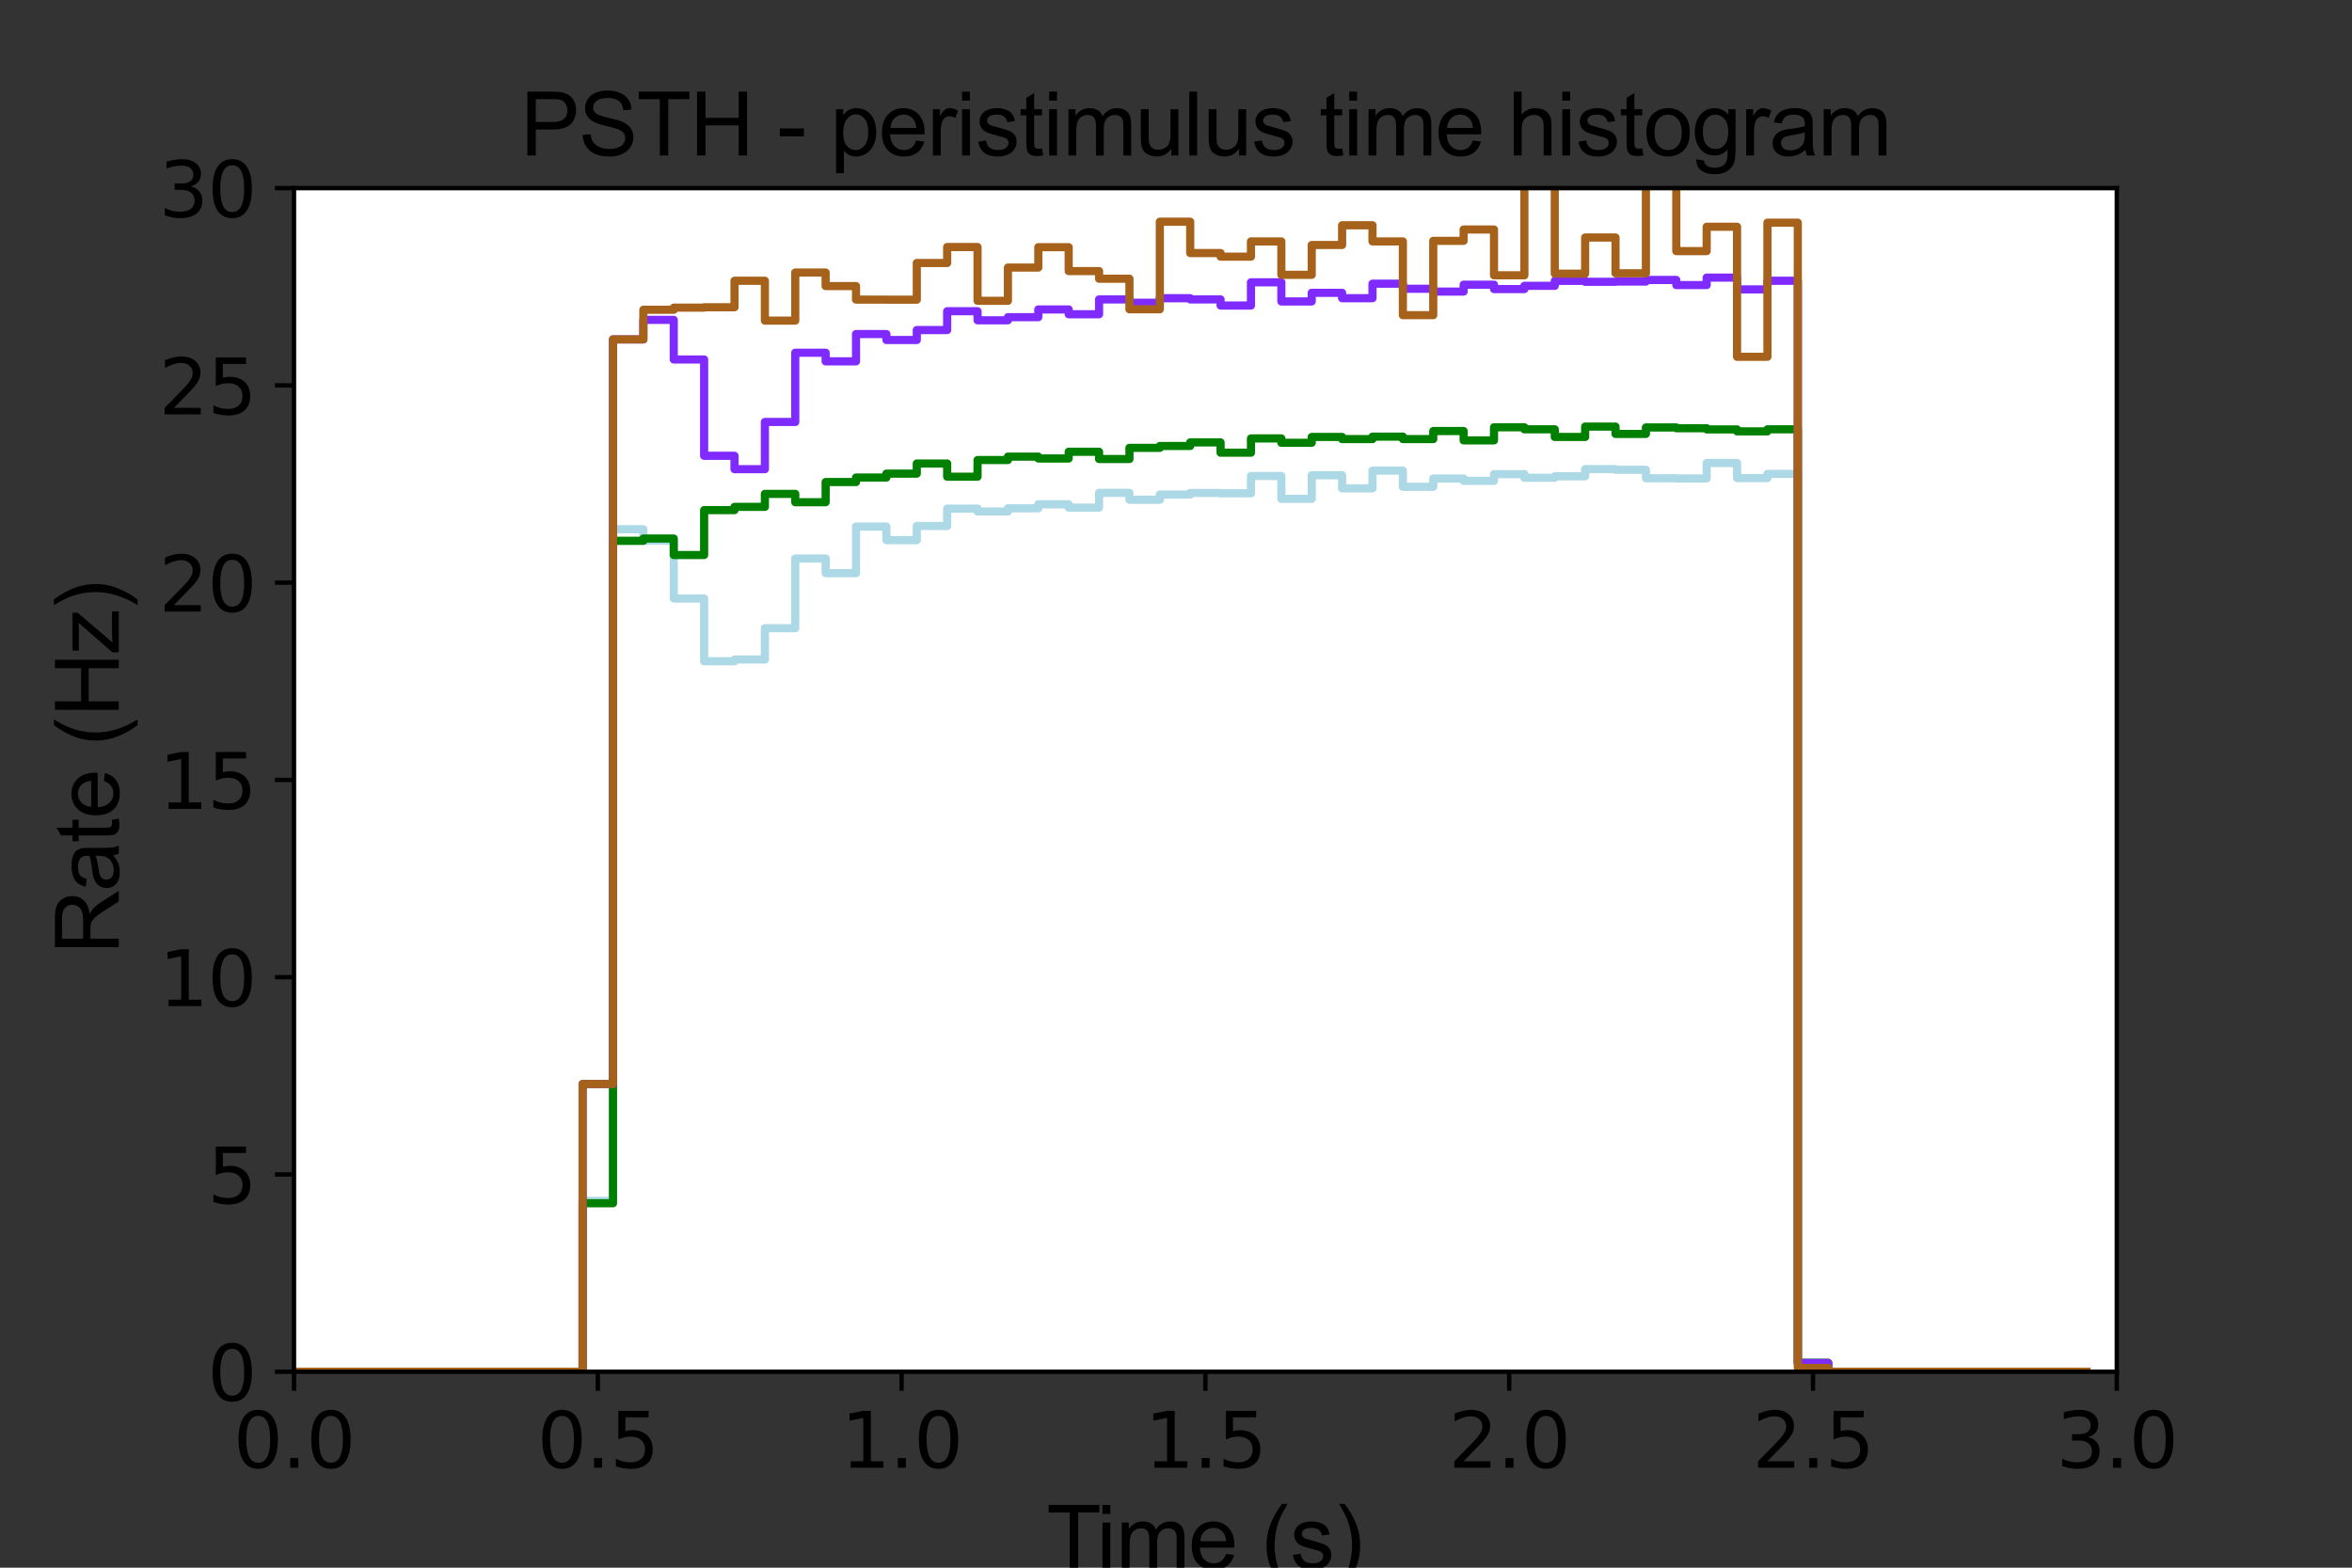<?xml version="1.0" encoding="utf-8" standalone="no"?>
<!DOCTYPE svg PUBLIC "-//W3C//DTD SVG 1.1//EN"
  "http://www.w3.org/Graphics/SVG/1.1/DTD/svg11.dtd">
<svg xmlns:xlink="http://www.w3.org/1999/xlink" width="432pt" height="288pt" viewBox="0 0 432 288" xmlns="http://www.w3.org/2000/svg" version="1.1">
 <rect x="0" y="0" width="432" height="288" fill="#333333" stroke="none"/>
 <defs>
  <style type="text/css">*{stroke-linejoin: round; stroke-linecap: butt}</style>
 </defs>
 <g id="figure_1">
  <g id="patch_1">
   <path d="M 0 288 
L 432 288 
L 432 0 
L 0 0 
L 0 288 
z
" style="fill: none"/>
  </g>
  <g id="axes_1">
   <g id="patch_2">
    <path d="M 54 252 
L 388.8 252 
L 388.8 34.56 
L 54 34.56 
z
" style="fill: #ffffff"/>
   </g>
   <g id="matplotlib.axis_1">
    <g id="xtick_1">
     <g id="line2d_1">
      <defs>
       <path id="ma2f1f1c16a" d="M 0 0 
L 0 3.5 
" style="stroke: #000000; stroke-width: 0.8"/>
      </defs>
      <g>
       <use xlink:href="#ma2f1f1c16a" x="54" y="252" style="stroke: #000000; stroke-width: 0.8"/>
      </g>
     </g>
     <g id="text_1">
      <!-- 0.0 -->
      <g transform="translate(42.868 269.638)scale(0.14 -0.14)">
       <defs>
        <path id="DejaVuSans-30" d="M 2034 4250 
Q 1547 4250 1301 3770 
Q 1056 3291 1056 2328 
Q 1056 1369 1301 889 
Q 1547 409 2034 409 
Q 2525 409 2770 889 
Q 3016 1369 3016 2328 
Q 3016 3291 2770 3770 
Q 2525 4250 2034 4250 
z
M 2034 4750 
Q 2819 4750 3233 4129 
Q 3647 3509 3647 2328 
Q 3647 1150 3233 529 
Q 2819 -91 2034 -91 
Q 1250 -91 836 529 
Q 422 1150 422 2328 
Q 422 3509 836 4129 
Q 1250 4750 2034 4750 
z
" transform="scale(0.016)"/>
        <path id="DejaVuSans-2e" d="M 684 794 
L 1344 794 
L 1344 0 
L 684 0 
L 684 794 
z
" transform="scale(0.016)"/>
       </defs>
       <use xlink:href="#DejaVuSans-30"/>
       <use xlink:href="#DejaVuSans-2e" x="63.623"/>
       <use xlink:href="#DejaVuSans-30" x="95.41"/>
      </g>
     </g>
    </g>
    <g id="xtick_2">
     <g id="line2d_2">
      <g>
       <use xlink:href="#ma2f1f1c16a" x="109.8" y="252" style="stroke: #000000; stroke-width: 0.8"/>
      </g>
     </g>
     <g id="text_2">
      <!-- 0.5 -->
      <g transform="translate(98.668 269.638)scale(0.14 -0.14)">
       <defs>
        <path id="DejaVuSans-35" d="M 691 4666 
L 3169 4666 
L 3169 4134 
L 1269 4134 
L 1269 2991 
Q 1406 3038 1543 3061 
Q 1681 3084 1819 3084 
Q 2600 3084 3056 2656 
Q 3513 2228 3513 1497 
Q 3513 744 3044 326 
Q 2575 -91 1722 -91 
Q 1428 -91 1123 -41 
Q 819 9 494 109 
L 494 744 
Q 775 591 1075 516 
Q 1375 441 1709 441 
Q 2250 441 2565 725 
Q 2881 1009 2881 1497 
Q 2881 1984 2565 2268 
Q 2250 2553 1709 2553 
Q 1456 2553 1204 2497 
Q 953 2441 691 2322 
L 691 4666 
z
" transform="scale(0.016)"/>
       </defs>
       <use xlink:href="#DejaVuSans-30"/>
       <use xlink:href="#DejaVuSans-2e" x="63.623"/>
       <use xlink:href="#DejaVuSans-35" x="95.41"/>
      </g>
     </g>
    </g>
    <g id="xtick_3">
     <g id="line2d_3">
      <g>
       <use xlink:href="#ma2f1f1c16a" x="165.6" y="252" style="stroke: #000000; stroke-width: 0.8"/>
      </g>
     </g>
     <g id="text_3">
      <!-- 1.0 -->
      <g transform="translate(154.468 269.638)scale(0.14 -0.14)">
       <defs>
        <path id="DejaVuSans-31" d="M 794 531 
L 1825 531 
L 1825 4091 
L 703 3866 
L 703 4441 
L 1819 4666 
L 2450 4666 
L 2450 531 
L 3481 531 
L 3481 0 
L 794 0 
L 794 531 
z
" transform="scale(0.016)"/>
       </defs>
       <use xlink:href="#DejaVuSans-31"/>
       <use xlink:href="#DejaVuSans-2e" x="63.623"/>
       <use xlink:href="#DejaVuSans-30" x="95.41"/>
      </g>
     </g>
    </g>
    <g id="xtick_4">
     <g id="line2d_4">
      <g>
       <use xlink:href="#ma2f1f1c16a" x="221.4" y="252" style="stroke: #000000; stroke-width: 0.8"/>
      </g>
     </g>
     <g id="text_4">
      <!-- 1.5 -->
      <g transform="translate(210.268 269.638)scale(0.14 -0.14)">
       <use xlink:href="#DejaVuSans-31"/>
       <use xlink:href="#DejaVuSans-2e" x="63.623"/>
       <use xlink:href="#DejaVuSans-35" x="95.41"/>
      </g>
     </g>
    </g>
    <g id="xtick_5">
     <g id="line2d_5">
      <g>
       <use xlink:href="#ma2f1f1c16a" x="277.2" y="252" style="stroke: #000000; stroke-width: 0.8"/>
      </g>
     </g>
     <g id="text_5">
      <!-- 2.0 -->
      <g transform="translate(266.068 269.638)scale(0.14 -0.14)">
       <defs>
        <path id="DejaVuSans-32" d="M 1228 531 
L 3431 531 
L 3431 0 
L 469 0 
L 469 531 
Q 828 903 1448 1529 
Q 2069 2156 2228 2338 
Q 2531 2678 2651 2914 
Q 2772 3150 2772 3378 
Q 2772 3750 2511 3984 
Q 2250 4219 1831 4219 
Q 1534 4219 1204 4116 
Q 875 4013 500 3803 
L 500 4441 
Q 881 4594 1212 4672 
Q 1544 4750 1819 4750 
Q 2544 4750 2975 4387 
Q 3406 4025 3406 3419 
Q 3406 3131 3298 2873 
Q 3191 2616 2906 2266 
Q 2828 2175 2409 1742 
Q 1991 1309 1228 531 
z
" transform="scale(0.016)"/>
       </defs>
       <use xlink:href="#DejaVuSans-32"/>
       <use xlink:href="#DejaVuSans-2e" x="63.623"/>
       <use xlink:href="#DejaVuSans-30" x="95.41"/>
      </g>
     </g>
    </g>
    <g id="xtick_6">
     <g id="line2d_6">
      <g>
       <use xlink:href="#ma2f1f1c16a" x="333" y="252" style="stroke: #000000; stroke-width: 0.8"/>
      </g>
     </g>
     <g id="text_6">
      <!-- 2.5 -->
      <g transform="translate(321.868 269.638)scale(0.14 -0.14)">
       <use xlink:href="#DejaVuSans-32"/>
       <use xlink:href="#DejaVuSans-2e" x="63.623"/>
       <use xlink:href="#DejaVuSans-35" x="95.41"/>
      </g>
     </g>
    </g>
    <g id="xtick_7">
     <g id="line2d_7">
      <g>
       <use xlink:href="#ma2f1f1c16a" x="388.8" y="252" style="stroke: #000000; stroke-width: 0.8"/>
      </g>
     </g>
     <g id="text_7">
      <!-- 3.0 -->
      <g transform="translate(377.668 269.638)scale(0.14 -0.14)">
       <defs>
        <path id="DejaVuSans-33" d="M 2597 2516 
Q 3050 2419 3304 2112 
Q 3559 1806 3559 1356 
Q 3559 666 3084 287 
Q 2609 -91 1734 -91 
Q 1441 -91 1130 -33 
Q 819 25 488 141 
L 488 750 
Q 750 597 1062 519 
Q 1375 441 1716 441 
Q 2309 441 2620 675 
Q 2931 909 2931 1356 
Q 2931 1769 2642 2001 
Q 2353 2234 1838 2234 
L 1294 2234 
L 1294 2753 
L 1863 2753 
Q 2328 2753 2575 2939 
Q 2822 3125 2822 3475 
Q 2822 3834 2567 4026 
Q 2313 4219 1838 4219 
Q 1578 4219 1281 4162 
Q 984 4106 628 3988 
L 628 4550 
Q 988 4650 1302 4700 
Q 1616 4750 1894 4750 
Q 2613 4750 3031 4423 
Q 3450 4097 3450 3541 
Q 3450 3153 3228 2886 
Q 3006 2619 2597 2516 
z
" transform="scale(0.016)"/>
       </defs>
       <use xlink:href="#DejaVuSans-33"/>
       <use xlink:href="#DejaVuSans-2e" x="63.623"/>
       <use xlink:href="#DejaVuSans-30" x="95.41"/>
      </g>
     </g>
    </g>
    <g id="text_8">
     <!--  Time (s)  -->
     <g transform="translate(188.069 288.197)scale(0.16 -0.16)">
      <defs>
       <path id="ArialMT-20" transform="scale(0.016)"/>
       <path id="ArialMT-54" d="M 1659 0 
L 1659 4041 
L 150 4041 
L 150 4581 
L 3781 4581 
L 3781 4041 
L 2266 4041 
L 2266 0 
L 1659 0 
z
" transform="scale(0.016)"/>
       <path id="ArialMT-69" d="M 425 3934 
L 425 4581 
L 988 4581 
L 988 3934 
L 425 3934 
z
M 425 0 
L 425 3319 
L 988 3319 
L 988 0 
L 425 0 
z
" transform="scale(0.016)"/>
       <path id="ArialMT-6d" d="M 422 0 
L 422 3319 
L 925 3319 
L 925 2853 
Q 1081 3097 1340 3245 
Q 1600 3394 1931 3394 
Q 2300 3394 2536 3241 
Q 2772 3088 2869 2813 
Q 3263 3394 3894 3394 
Q 4388 3394 4653 3120 
Q 4919 2847 4919 2278 
L 4919 0 
L 4359 0 
L 4359 2091 
Q 4359 2428 4304 2576 
Q 4250 2725 4106 2815 
Q 3963 2906 3769 2906 
Q 3419 2906 3187 2673 
Q 2956 2441 2956 1928 
L 2956 0 
L 2394 0 
L 2394 2156 
Q 2394 2531 2256 2718 
Q 2119 2906 1806 2906 
Q 1569 2906 1367 2781 
Q 1166 2656 1075 2415 
Q 984 2175 984 1722 
L 984 0 
L 422 0 
z
" transform="scale(0.016)"/>
       <path id="ArialMT-65" d="M 2694 1069 
L 3275 997 
Q 3138 488 2766 206 
Q 2394 -75 1816 -75 
Q 1088 -75 661 373 
Q 234 822 234 1631 
Q 234 2469 665 2931 
Q 1097 3394 1784 3394 
Q 2450 3394 2872 2941 
Q 3294 2488 3294 1666 
Q 3294 1616 3291 1516 
L 816 1516 
Q 847 969 1125 678 
Q 1403 388 1819 388 
Q 2128 388 2347 550 
Q 2566 713 2694 1069 
z
M 847 1978 
L 2700 1978 
Q 2663 2397 2488 2606 
Q 2219 2931 1791 2931 
Q 1403 2931 1139 2672 
Q 875 2413 847 1978 
z
" transform="scale(0.016)"/>
       <path id="ArialMT-28" d="M 1497 -1347 
Q 1031 -759 709 28 
Q 388 816 388 1659 
Q 388 2403 628 3084 
Q 909 3875 1497 4659 
L 1900 4659 
Q 1522 4009 1400 3731 
Q 1209 3300 1100 2831 
Q 966 2247 966 1656 
Q 966 153 1900 -1347 
L 1497 -1347 
z
" transform="scale(0.016)"/>
       <path id="ArialMT-73" d="M 197 991 
L 753 1078 
Q 800 744 1014 566 
Q 1228 388 1613 388 
Q 2000 388 2187 545 
Q 2375 703 2375 916 
Q 2375 1106 2209 1216 
Q 2094 1291 1634 1406 
Q 1016 1563 777 1677 
Q 538 1791 414 1992 
Q 291 2194 291 2438 
Q 291 2659 392 2848 
Q 494 3038 669 3163 
Q 800 3259 1026 3326 
Q 1253 3394 1513 3394 
Q 1903 3394 2198 3281 
Q 2494 3169 2634 2976 
Q 2775 2784 2828 2463 
L 2278 2388 
Q 2241 2644 2061 2787 
Q 1881 2931 1553 2931 
Q 1166 2931 1000 2803 
Q 834 2675 834 2503 
Q 834 2394 903 2306 
Q 972 2216 1119 2156 
Q 1203 2125 1616 2013 
Q 2213 1853 2448 1751 
Q 2684 1650 2818 1456 
Q 2953 1263 2953 975 
Q 2953 694 2789 445 
Q 2625 197 2315 61 
Q 2006 -75 1616 -75 
Q 969 -75 630 194 
Q 291 463 197 991 
z
" transform="scale(0.016)"/>
       <path id="ArialMT-29" d="M 791 -1347 
L 388 -1347 
Q 1322 153 1322 1656 
Q 1322 2244 1188 2822 
Q 1081 3291 891 3722 
Q 769 4003 388 4659 
L 791 4659 
Q 1378 3875 1659 3084 
Q 1900 2403 1900 1659 
Q 1900 816 1576 28 
Q 1253 -759 791 -1347 
z
" transform="scale(0.016)"/>
      </defs>
      <use xlink:href="#ArialMT-20"/>
      <use xlink:href="#ArialMT-54" x="26.033"/>
      <use xlink:href="#ArialMT-69" x="83.367"/>
      <use xlink:href="#ArialMT-6d" x="105.584"/>
      <use xlink:href="#ArialMT-65" x="188.885"/>
      <use xlink:href="#ArialMT-20" x="244.5"/>
      <use xlink:href="#ArialMT-28" x="272.283"/>
      <use xlink:href="#ArialMT-73" x="305.584"/>
      <use xlink:href="#ArialMT-29" x="355.584"/>
      <use xlink:href="#ArialMT-20" x="388.885"/>
     </g>
    </g>
   </g>
   <g id="matplotlib.axis_2">
    <g id="ytick_1">
     <g id="line2d_8">
      <defs>
       <path id="m299c507ce7" d="M 0 0 
L -3.5 0 
" style="stroke: #000000; stroke-width: 0.8"/>
      </defs>
      <g>
       <use xlink:href="#m299c507ce7" x="54" y="252" style="stroke: #000000; stroke-width: 0.8"/>
      </g>
     </g>
     <g id="text_9">
      <!-- 0 -->
      <g transform="translate(38.093 257.319)scale(0.14 -0.14)">
       <use xlink:href="#DejaVuSans-30"/>
      </g>
     </g>
    </g>
    <g id="ytick_2">
     <g id="line2d_9">
      <g>
       <use xlink:href="#m299c507ce7" x="54" y="215.76" style="stroke: #000000; stroke-width: 0.8"/>
      </g>
     </g>
     <g id="text_10">
      <!-- 5 -->
      <g transform="translate(38.093 221.079)scale(0.14 -0.14)">
       <use xlink:href="#DejaVuSans-35"/>
      </g>
     </g>
    </g>
    <g id="ytick_3">
     <g id="line2d_10">
      <g>
       <use xlink:href="#m299c507ce7" x="54" y="179.52" style="stroke: #000000; stroke-width: 0.8"/>
      </g>
     </g>
     <g id="text_11">
      <!-- 10 -->
      <g transform="translate(29.185 184.839)scale(0.14 -0.14)">
       <use xlink:href="#DejaVuSans-31"/>
       <use xlink:href="#DejaVuSans-30" x="63.623"/>
      </g>
     </g>
    </g>
    <g id="ytick_4">
     <g id="line2d_11">
      <g>
       <use xlink:href="#m299c507ce7" x="54" y="143.28" style="stroke: #000000; stroke-width: 0.8"/>
      </g>
     </g>
     <g id="text_12">
      <!-- 15 -->
      <g transform="translate(29.185 148.599)scale(0.14 -0.14)">
       <use xlink:href="#DejaVuSans-31"/>
       <use xlink:href="#DejaVuSans-35" x="63.623"/>
      </g>
     </g>
    </g>
    <g id="ytick_5">
     <g id="line2d_12">
      <g>
       <use xlink:href="#m299c507ce7" x="54" y="107.04" style="stroke: #000000; stroke-width: 0.8"/>
      </g>
     </g>
     <g id="text_13">
      <!-- 20 -->
      <g transform="translate(29.185 112.359)scale(0.14 -0.14)">
       <use xlink:href="#DejaVuSans-32"/>
       <use xlink:href="#DejaVuSans-30" x="63.623"/>
      </g>
     </g>
    </g>
    <g id="ytick_6">
     <g id="line2d_13">
      <g>
       <use xlink:href="#m299c507ce7" x="54" y="70.8" style="stroke: #000000; stroke-width: 0.8"/>
      </g>
     </g>
     <g id="text_14">
      <!-- 25 -->
      <g transform="translate(29.185 76.119)scale(0.14 -0.14)">
       <use xlink:href="#DejaVuSans-32"/>
       <use xlink:href="#DejaVuSans-35" x="63.623"/>
      </g>
     </g>
    </g>
    <g id="ytick_7">
     <g id="line2d_14">
      <g>
       <use xlink:href="#m299c507ce7" x="54" y="34.56" style="stroke: #000000; stroke-width: 0.8"/>
      </g>
     </g>
     <g id="text_15">
      <!-- 30 -->
      <g transform="translate(29.185 39.879)scale(0.14 -0.14)">
       <use xlink:href="#DejaVuSans-33"/>
       <use xlink:href="#DejaVuSans-30" x="63.623"/>
      </g>
     </g>
    </g>
    <g id="text_16">
     <!--  Rate (Hz) -->
     <g transform="translate(21.817 179.727)rotate(-90)scale(0.16 -0.16)">
      <defs>
       <path id="ArialMT-52" d="M 503 0 
L 503 4581 
L 2534 4581 
Q 3147 4581 3465 4457 
Q 3784 4334 3975 4021 
Q 4166 3709 4166 3331 
Q 4166 2844 3850 2509 
Q 3534 2175 2875 2084 
Q 3116 1969 3241 1856 
Q 3506 1613 3744 1247 
L 4541 0 
L 3778 0 
L 3172 953 
Q 2906 1366 2734 1584 
Q 2563 1803 2427 1890 
Q 2291 1978 2150 2013 
Q 2047 2034 1813 2034 
L 1109 2034 
L 1109 0 
L 503 0 
z
M 1109 2559 
L 2413 2559 
Q 2828 2559 3062 2645 
Q 3297 2731 3419 2920 
Q 3541 3109 3541 3331 
Q 3541 3656 3305 3865 
Q 3069 4075 2559 4075 
L 1109 4075 
L 1109 2559 
z
" transform="scale(0.016)"/>
       <path id="ArialMT-61" d="M 2588 409 
Q 2275 144 1986 34 
Q 1697 -75 1366 -75 
Q 819 -75 525 192 
Q 231 459 231 875 
Q 231 1119 342 1320 
Q 453 1522 633 1644 
Q 813 1766 1038 1828 
Q 1203 1872 1538 1913 
Q 2219 1994 2541 2106 
Q 2544 2222 2544 2253 
Q 2544 2597 2384 2738 
Q 2169 2928 1744 2928 
Q 1347 2928 1158 2789 
Q 969 2650 878 2297 
L 328 2372 
Q 403 2725 575 2942 
Q 747 3159 1072 3276 
Q 1397 3394 1825 3394 
Q 2250 3394 2515 3294 
Q 2781 3194 2906 3042 
Q 3031 2891 3081 2659 
Q 3109 2516 3109 2141 
L 3109 1391 
Q 3109 606 3145 398 
Q 3181 191 3288 0 
L 2700 0 
Q 2613 175 2588 409 
z
M 2541 1666 
Q 2234 1541 1622 1453 
Q 1275 1403 1131 1340 
Q 988 1278 909 1158 
Q 831 1038 831 891 
Q 831 666 1001 516 
Q 1172 366 1500 366 
Q 1825 366 2078 508 
Q 2331 650 2450 897 
Q 2541 1088 2541 1459 
L 2541 1666 
z
" transform="scale(0.016)"/>
       <path id="ArialMT-74" d="M 1650 503 
L 1731 6 
Q 1494 -44 1306 -44 
Q 1000 -44 831 53 
Q 663 150 594 308 
Q 525 466 525 972 
L 525 2881 
L 113 2881 
L 113 3319 
L 525 3319 
L 525 4141 
L 1084 4478 
L 1084 3319 
L 1650 3319 
L 1650 2881 
L 1084 2881 
L 1084 941 
Q 1084 700 1114 631 
Q 1144 563 1211 522 
Q 1278 481 1403 481 
Q 1497 481 1650 503 
z
" transform="scale(0.016)"/>
       <path id="ArialMT-48" d="M 513 0 
L 513 4581 
L 1119 4581 
L 1119 2700 
L 3500 2700 
L 3500 4581 
L 4106 4581 
L 4106 0 
L 3500 0 
L 3500 2159 
L 1119 2159 
L 1119 0 
L 513 0 
z
" transform="scale(0.016)"/>
       <path id="ArialMT-7a" d="M 125 0 
L 125 456 
L 2238 2881 
Q 1878 2863 1603 2863 
L 250 2863 
L 250 3319 
L 2963 3319 
L 2963 2947 
L 1166 841 
L 819 456 
Q 1197 484 1528 484 
L 3063 484 
L 3063 0 
L 125 0 
z
" transform="scale(0.016)"/>
      </defs>
      <use xlink:href="#ArialMT-20"/>
      <use xlink:href="#ArialMT-52" x="27.783"/>
      <use xlink:href="#ArialMT-61" x="100"/>
      <use xlink:href="#ArialMT-74" x="155.615"/>
      <use xlink:href="#ArialMT-65" x="183.398"/>
      <use xlink:href="#ArialMT-20" x="239.014"/>
      <use xlink:href="#ArialMT-28" x="266.797"/>
      <use xlink:href="#ArialMT-48" x="300.098"/>
      <use xlink:href="#ArialMT-7a" x="372.314"/>
      <use xlink:href="#ArialMT-29" x="422.314"/>
     </g>
    </g>
   </g>
   <g id="line2d_15">
    <path d="M 54 252 
L 56.79 252 
L 56.79 252 
L 62.37 252 
L 62.37 252 
L 67.95 252 
L 67.95 252 
L 73.53 252 
L 73.53 252 
L 79.11 252 
L 79.11 252 
L 84.69 252 
L 84.69 252 
L 90.27 252 
L 90.27 252 
L 95.85 252 
L 95.85 252 
L 101.43 252 
L 101.43 252 
L 107.01 252 
L 107.01 220.605 
L 112.59 220.605 
L 112.59 97.23 
L 118.17 97.23 
L 118.17 99.322 
L 123.75 99.322 
L 123.75 109.956 
L 129.33 109.956 
L 129.33 121.477 
L 134.91 121.477 
L 134.91 121.16 
L 140.49 121.16 
L 140.49 115.408 
L 146.07 115.408 
L 146.07 102.603 
L 151.65 102.603 
L 151.65 105.297 
L 157.23 105.297 
L 157.23 96.739 
L 162.81 96.739 
L 162.81 99.227 
L 168.39 99.227 
L 168.39 96.628 
L 173.97 96.628 
L 173.97 93.443 
L 179.55 93.443 
L 179.55 93.966 
L 185.13 93.966 
L 185.13 93.379 
L 190.71 93.379 
L 190.71 92.65 
L 196.29 92.65 
L 196.29 93.252 
L 201.87 93.252 
L 201.87 90.542 
L 207.45 90.542 
L 207.45 91.81 
L 213.03 91.81 
L 213.03 90.859 
L 218.61 90.859 
L 218.61 90.558 
L 224.19 90.558 
L 224.19 90.622 
L 229.77 90.622 
L 229.77 87.452 
L 235.35 87.452 
L 235.35 91.636 
L 240.93 91.636 
L 240.93 87.309 
L 246.51 87.309 
L 246.51 89.718 
L 252.09 89.718 
L 252.09 86.454 
L 257.67 86.454 
L 257.67 89.433 
L 263.25 89.433 
L 263.25 87.912 
L 268.83 87.912 
L 268.83 88.34 
L 274.41 88.34 
L 274.41 87.103 
L 279.99 87.103 
L 279.99 87.769 
L 285.57 87.769 
L 285.57 87.5 
L 291.15 87.5 
L 291.15 86.184 
L 296.73 86.184 
L 296.73 86.311 
L 302.31 86.311 
L 302.31 87.864 
L 307.89 87.864 
L 307.89 87.896 
L 313.47 87.896 
L 313.47 85.059 
L 319.05 85.059 
L 319.05 87.832 
L 324.63 87.832 
L 324.63 87.056 
L 330.21 87.056 
L 330.21 250.542 
L 335.79 250.542 
L 335.79 252 
L 341.37 252 
L 341.37 252 
L 346.95 252 
L 346.95 252 
L 352.53 252 
L 352.53 252 
L 358.11 252 
L 358.11 252 
L 363.69 252 
L 363.69 252 
L 369.27 252 
L 369.27 252 
L 374.85 252 
L 374.85 252 
L 380.43 252 
L 380.43 252 
L 383.22 252 
" clip-path="url(#p32d01fa451)" style="fill: none; stroke: #add8e6; stroke-width: 1.5; stroke-linecap: square"/>
   </g>
   <g id="line2d_16">
    <path d="M 54 252 
L 56.79 252 
L 56.79 252 
L 62.37 252 
L 62.37 252 
L 67.95 252 
L 67.95 252 
L 73.53 252 
L 73.53 252 
L 79.11 252 
L 79.11 252 
L 84.69 252 
L 84.69 252 
L 90.27 252 
L 90.27 252 
L 95.85 252 
L 95.85 252 
L 101.43 252 
L 101.43 252 
L 107.01 252 
L 107.01 221.049 
L 112.59 221.049 
L 112.59 99.353 
L 118.17 99.353 
L 118.17 98.931 
L 123.75 98.931 
L 123.75 101.962 
L 129.33 101.962 
L 129.33 93.713 
L 134.91 93.713 
L 134.91 93.119 
L 140.49 93.119 
L 140.49 90.728 
L 146.07 90.728 
L 146.07 92.26 
L 151.65 92.26 
L 151.65 88.557 
L 157.23 88.557 
L 157.23 87.729 
L 162.81 87.729 
L 162.81 87.01 
L 168.39 87.01 
L 168.39 85.151 
L 173.97 85.151 
L 173.97 87.572 
L 179.55 87.572 
L 179.55 84.51 
L 185.13 84.51 
L 185.13 83.885 
L 190.71 83.885 
L 190.71 84.229 
L 196.29 84.229 
L 196.29 82.995 
L 201.87 82.995 
L 201.87 84.323 
L 207.45 84.323 
L 207.45 82.276 
L 213.03 82.276 
L 213.03 81.932 
L 218.61 81.932 
L 218.61 81.276 
L 224.19 81.276 
L 224.19 83.166 
L 229.77 83.166 
L 229.77 80.542 
L 235.35 80.542 
L 235.35 81.338 
L 240.93 81.338 
L 240.93 80.276 
L 246.51 80.276 
L 246.51 80.667 
L 252.09 80.667 
L 252.09 80.213 
L 257.67 80.213 
L 257.67 80.667 
L 263.25 80.667 
L 263.25 79.182 
L 268.83 79.182 
L 268.83 80.901 
L 274.41 80.901 
L 274.41 78.495 
L 279.99 78.495 
L 279.99 78.87 
L 285.57 78.87 
L 285.57 80.276 
L 291.15 80.276 
L 291.15 78.37 
L 296.73 78.37 
L 296.73 79.714 
L 302.31 79.714 
L 302.31 78.526 
L 307.89 78.526 
L 307.89 78.667 
L 313.47 78.667 
L 313.47 78.885 
L 319.05 78.885 
L 319.05 79.245 
L 324.63 79.245 
L 324.63 78.87 
L 330.21 78.87 
L 330.21 250.359 
L 335.79 250.359 
L 335.79 252 
L 341.37 252 
L 341.37 252 
L 346.95 252 
L 346.95 252 
L 352.53 252 
L 352.53 252 
L 358.11 252 
L 358.11 252 
L 363.69 252 
L 363.69 252 
L 369.27 252 
L 369.27 252 
L 374.85 252 
L 374.85 252 
L 380.43 252 
L 380.43 252 
L 383.22 252 
" clip-path="url(#p32d01fa451)" style="fill: none; stroke: #008000; stroke-width: 1.5; stroke-linecap: square"/>
   </g>
   <g id="line2d_17">
    <path d="M 54 252 
L 56.79 252 
L 56.79 252 
L 62.37 252 
L 62.37 252 
L 67.95 252 
L 67.95 252 
L 73.53 252 
L 73.53 252 
L 79.11 252 
L 79.11 252 
L 84.69 252 
L 84.69 252 
L 90.27 252 
L 90.27 252 
L 95.85 252 
L 95.85 252 
L 101.43 252 
L 101.43 252 
L 107.01 252 
L 107.01 199.144 
L 112.59 199.144 
L 112.59 62.357 
L 118.17 62.357 
L 118.17 58.765 
L 123.75 58.765 
L 123.75 66.04 
L 129.33 66.04 
L 129.33 83.733 
L 134.91 83.733 
L 134.91 86.188 
L 140.49 86.188 
L 140.49 77.521 
L 146.07 77.521 
L 146.07 64.797 
L 151.65 64.797 
L 151.65 66.384 
L 157.23 66.384 
L 157.23 61.37 
L 162.81 61.37 
L 162.81 62.462 
L 168.39 62.462 
L 168.39 60.636 
L 173.97 60.636 
L 173.97 57.178 
L 179.55 57.178 
L 179.55 58.84 
L 185.13 58.84 
L 185.13 58.271 
L 190.71 58.271 
L 190.71 56.849 
L 196.29 56.849 
L 196.29 57.732 
L 201.87 57.732 
L 201.87 55.008 
L 207.45 55.008 
L 207.45 55.621 
L 213.03 55.621 
L 213.03 54.783 
L 218.61 54.783 
L 218.61 55.008 
L 224.19 55.008 
L 224.19 56.13 
L 229.77 56.13 
L 229.77 51.864 
L 235.35 51.864 
L 235.35 55.382 
L 240.93 55.382 
L 240.93 53.795 
L 246.51 53.795 
L 246.51 54.783 
L 252.09 54.783 
L 252.09 52.119 
L 257.67 52.119 
L 257.67 53.047 
L 263.25 53.047 
L 263.25 53.571 
L 268.83 53.571 
L 268.83 52.298 
L 274.41 52.298 
L 274.41 53.107 
L 279.99 53.107 
L 279.99 52.508 
L 285.57 52.508 
L 285.57 51.595 
L 291.15 51.595 
L 291.15 51.774 
L 296.73 51.774 
L 296.73 51.729 
L 302.31 51.729 
L 302.31 51.43 
L 307.89 51.43 
L 307.89 52.373 
L 313.47 52.373 
L 313.47 50.996 
L 319.05 50.996 
L 319.05 53.166 
L 324.63 53.166 
L 324.63 51.58 
L 330.21 51.58 
L 330.21 250.398 
L 335.79 250.398 
L 335.79 252 
L 341.37 252 
L 341.37 252 
L 346.95 252 
L 346.95 252 
L 352.53 252 
L 352.53 252 
L 358.11 252 
L 358.11 252 
L 363.69 252 
L 363.69 252 
L 369.27 252 
L 369.27 252 
L 374.85 252 
L 374.85 252 
L 380.43 252 
L 380.43 252 
L 383.22 252 
" clip-path="url(#p32d01fa451)" style="fill: none; stroke: #7f2aff; stroke-width: 1.5; stroke-linecap: square"/>
   </g>
   <g id="line2d_18">
    <path d="M 54 252 
L 56.79 252 
L 56.79 252 
L 62.37 252 
L 62.37 252 
L 67.95 252 
L 67.95 252 
L 73.53 252 
L 73.53 252 
L 79.11 252 
L 79.11 252 
L 84.69 252 
L 84.69 252 
L 90.27 252 
L 90.27 252 
L 95.85 252 
L 95.85 252 
L 101.43 252 
L 101.43 252 
L 107.01 252 
L 107.01 199.144 
L 112.59 199.144 
L 112.59 62.343 
L 118.17 62.343 
L 118.17 56.909 
L 123.75 56.909 
L 123.75 56.52 
L 129.33 56.52 
L 129.33 56.445 
L 134.91 56.445 
L 134.91 51.58 
L 140.49 51.58 
L 140.49 58.9 
L 146.07 58.9 
L 146.07 50.068 
L 151.65 50.068 
L 151.65 52.553 
L 157.23 52.553 
L 157.23 55.038 
L 162.81 55.038 
L 162.81 55.053 
L 168.39 55.053 
L 168.39 48.317 
L 173.97 48.317 
L 173.97 45.383 
L 179.55 45.383 
L 179.55 55.262 
L 185.13 55.262 
L 185.13 49.155 
L 190.71 49.155 
L 190.71 45.413 
L 196.29 45.413 
L 196.29 49.798 
L 201.87 49.798 
L 201.87 51.206 
L 207.45 51.206 
L 207.45 56.819 
L 213.03 56.819 
L 213.03 40.727 
L 218.61 40.727 
L 218.61 46.49 
L 224.19 46.49 
L 224.19 47.149 
L 229.77 47.149 
L 229.77 44.35 
L 235.35 44.35 
L 235.35 50.487 
L 240.93 50.487 
L 240.93 45.008 
L 246.51 45.008 
L 246.51 41.386 
L 252.09 41.386 
L 252.09 44.35 
L 257.67 44.35 
L 257.67 57.897 
L 263.25 57.897 
L 263.25 44.245 
L 268.83 44.245 
L 268.83 42.164 
L 274.41 42.164 
L 274.41 50.577 
L 279.99 50.577 
L 279.99 33.303 
L 285.57 33.303 
L 285.57 50.277 
L 291.15 50.277 
L 291.15 43.631 
L 296.73 43.631 
L 296.73 50.203 
L 302.31 50.203 
L 302.31 32.105 
L 307.89 32.105 
L 307.89 46.131 
L 313.47 46.131 
L 313.47 41.655 
L 319.05 41.655 
L 319.05 65.546 
L 324.63 65.546 
L 324.63 40.907 
L 330.21 40.907 
L 330.21 251.296 
L 335.79 251.296 
L 335.79 252 
L 341.37 252 
L 341.37 252 
L 346.95 252 
L 346.95 252 
L 352.53 252 
L 352.53 252 
L 358.11 252 
L 358.11 252 
L 363.69 252 
L 363.69 252 
L 369.27 252 
L 369.27 252 
L 374.85 252 
L 374.85 252 
L 380.43 252 
L 380.43 252 
L 383.22 252 
" clip-path="url(#p32d01fa451)" style="fill: none; stroke: #a6611a; stroke-width: 1.5; stroke-linecap: square"/>
   </g>
   <g id="patch_3">
    <path d="M 54 252 
L 54 34.56 
" style="fill: none; stroke: #000000; stroke-width: 0.8; stroke-linejoin: miter; stroke-linecap: square"/>
   </g>
   <g id="patch_4">
    <path d="M 388.8 252 
L 388.8 34.56 
" style="fill: none; stroke: #000000; stroke-width: 0.8; stroke-linejoin: miter; stroke-linecap: square"/>
   </g>
   <g id="patch_5">
    <path d="M 54 252 
L 388.8 252 
" style="fill: none; stroke: #000000; stroke-width: 0.8; stroke-linejoin: miter; stroke-linecap: square"/>
   </g>
   <g id="patch_6">
    <path d="M 54 34.56 
L 388.8 34.56 
" style="fill: none; stroke: #000000; stroke-width: 0.8; stroke-linejoin: miter; stroke-linecap: square"/>
   </g>
   <g id="text_17">
    <!--  PSTH - peristimulus time histogram  -->
    <g transform="translate(91.153 28.56)scale(0.16 -0.16)">
     <defs>
      <path id="ArialMT-50" d="M 494 0 
L 494 4581 
L 2222 4581 
Q 2678 4581 2919 4538 
Q 3256 4481 3484 4323 
Q 3713 4166 3852 3881 
Q 3991 3597 3991 3256 
Q 3991 2672 3619 2267 
Q 3247 1863 2275 1863 
L 1100 1863 
L 1100 0 
L 494 0 
z
M 1100 2403 
L 2284 2403 
Q 2872 2403 3119 2622 
Q 3366 2841 3366 3238 
Q 3366 3525 3220 3729 
Q 3075 3934 2838 4000 
Q 2684 4041 2272 4041 
L 1100 4041 
L 1100 2403 
z
" transform="scale(0.016)"/>
      <path id="ArialMT-53" d="M 288 1472 
L 859 1522 
Q 900 1178 1048 958 
Q 1197 738 1509 602 
Q 1822 466 2213 466 
Q 2559 466 2825 569 
Q 3091 672 3220 851 
Q 3350 1031 3350 1244 
Q 3350 1459 3225 1620 
Q 3100 1781 2813 1891 
Q 2628 1963 1997 2114 
Q 1366 2266 1113 2400 
Q 784 2572 623 2826 
Q 463 3081 463 3397 
Q 463 3744 659 4045 
Q 856 4347 1234 4503 
Q 1613 4659 2075 4659 
Q 2584 4659 2973 4495 
Q 3363 4331 3572 4012 
Q 3781 3694 3797 3291 
L 3216 3247 
Q 3169 3681 2898 3903 
Q 2628 4125 2100 4125 
Q 1550 4125 1298 3923 
Q 1047 3722 1047 3438 
Q 1047 3191 1225 3031 
Q 1400 2872 2139 2705 
Q 2878 2538 3153 2413 
Q 3553 2228 3743 1945 
Q 3934 1663 3934 1294 
Q 3934 928 3725 604 
Q 3516 281 3123 101 
Q 2731 -78 2241 -78 
Q 1619 -78 1198 103 
Q 778 284 539 648 
Q 300 1013 288 1472 
z
" transform="scale(0.016)"/>
      <path id="ArialMT-2d" d="M 203 1375 
L 203 1941 
L 1931 1941 
L 1931 1375 
L 203 1375 
z
" transform="scale(0.016)"/>
      <path id="ArialMT-70" d="M 422 -1272 
L 422 3319 
L 934 3319 
L 934 2888 
Q 1116 3141 1344 3267 
Q 1572 3394 1897 3394 
Q 2322 3394 2647 3175 
Q 2972 2956 3137 2557 
Q 3303 2159 3303 1684 
Q 3303 1175 3120 767 
Q 2938 359 2589 142 
Q 2241 -75 1856 -75 
Q 1575 -75 1351 44 
Q 1128 163 984 344 
L 984 -1272 
L 422 -1272 
z
M 931 1641 
Q 931 1000 1190 694 
Q 1450 388 1819 388 
Q 2194 388 2461 705 
Q 2728 1022 2728 1688 
Q 2728 2322 2467 2637 
Q 2206 2953 1844 2953 
Q 1484 2953 1207 2617 
Q 931 2281 931 1641 
z
" transform="scale(0.016)"/>
      <path id="ArialMT-72" d="M 416 0 
L 416 3319 
L 922 3319 
L 922 2816 
Q 1116 3169 1280 3281 
Q 1444 3394 1641 3394 
Q 1925 3394 2219 3213 
L 2025 2691 
Q 1819 2813 1613 2813 
Q 1428 2813 1281 2702 
Q 1134 2591 1072 2394 
Q 978 2094 978 1738 
L 978 0 
L 416 0 
z
" transform="scale(0.016)"/>
      <path id="ArialMT-75" d="M 2597 0 
L 2597 488 
Q 2209 -75 1544 -75 
Q 1250 -75 995 37 
Q 741 150 617 320 
Q 494 491 444 738 
Q 409 903 409 1263 
L 409 3319 
L 972 3319 
L 972 1478 
Q 972 1038 1006 884 
Q 1059 663 1231 536 
Q 1403 409 1656 409 
Q 1909 409 2131 539 
Q 2353 669 2445 892 
Q 2538 1116 2538 1541 
L 2538 3319 
L 3100 3319 
L 3100 0 
L 2597 0 
z
" transform="scale(0.016)"/>
      <path id="ArialMT-6c" d="M 409 0 
L 409 4581 
L 972 4581 
L 972 0 
L 409 0 
z
" transform="scale(0.016)"/>
      <path id="ArialMT-68" d="M 422 0 
L 422 4581 
L 984 4581 
L 984 2938 
Q 1378 3394 1978 3394 
Q 2347 3394 2619 3248 
Q 2891 3103 3008 2847 
Q 3125 2591 3125 2103 
L 3125 0 
L 2563 0 
L 2563 2103 
Q 2563 2525 2380 2717 
Q 2197 2909 1863 2909 
Q 1613 2909 1392 2779 
Q 1172 2650 1078 2428 
Q 984 2206 984 1816 
L 984 0 
L 422 0 
z
" transform="scale(0.016)"/>
      <path id="ArialMT-6f" d="M 213 1659 
Q 213 2581 725 3025 
Q 1153 3394 1769 3394 
Q 2453 3394 2887 2945 
Q 3322 2497 3322 1706 
Q 3322 1066 3130 698 
Q 2938 331 2570 128 
Q 2203 -75 1769 -75 
Q 1072 -75 642 372 
Q 213 819 213 1659 
z
M 791 1659 
Q 791 1022 1069 705 
Q 1347 388 1769 388 
Q 2188 388 2466 706 
Q 2744 1025 2744 1678 
Q 2744 2294 2464 2611 
Q 2184 2928 1769 2928 
Q 1347 2928 1069 2612 
Q 791 2297 791 1659 
z
" transform="scale(0.016)"/>
      <path id="ArialMT-67" d="M 319 -275 
L 866 -356 
Q 900 -609 1056 -725 
Q 1266 -881 1628 -881 
Q 2019 -881 2231 -725 
Q 2444 -569 2519 -288 
Q 2563 -116 2559 434 
Q 2191 0 1641 0 
Q 956 0 581 494 
Q 206 988 206 1678 
Q 206 2153 378 2554 
Q 550 2956 876 3175 
Q 1203 3394 1644 3394 
Q 2231 3394 2613 2919 
L 2613 3319 
L 3131 3319 
L 3131 450 
Q 3131 -325 2973 -648 
Q 2816 -972 2473 -1159 
Q 2131 -1347 1631 -1347 
Q 1038 -1347 672 -1080 
Q 306 -813 319 -275 
z
M 784 1719 
Q 784 1066 1043 766 
Q 1303 466 1694 466 
Q 2081 466 2343 764 
Q 2606 1063 2606 1700 
Q 2606 2309 2336 2618 
Q 2066 2928 1684 2928 
Q 1309 2928 1046 2623 
Q 784 2319 784 1719 
z
" transform="scale(0.016)"/>
     </defs>
     <use xlink:href="#ArialMT-20"/>
     <use xlink:href="#ArialMT-50" x="27.783"/>
     <use xlink:href="#ArialMT-53" x="94.482"/>
     <use xlink:href="#ArialMT-54" x="161.182"/>
     <use xlink:href="#ArialMT-48" x="222.266"/>
     <use xlink:href="#ArialMT-20" x="294.482"/>
     <use xlink:href="#ArialMT-2d" x="322.266"/>
     <use xlink:href="#ArialMT-20" x="355.566"/>
     <use xlink:href="#ArialMT-70" x="383.35"/>
     <use xlink:href="#ArialMT-65" x="438.965"/>
     <use xlink:href="#ArialMT-72" x="494.58"/>
     <use xlink:href="#ArialMT-69" x="527.881"/>
     <use xlink:href="#ArialMT-73" x="550.098"/>
     <use xlink:href="#ArialMT-74" x="600.098"/>
     <use xlink:href="#ArialMT-69" x="627.881"/>
     <use xlink:href="#ArialMT-6d" x="650.098"/>
     <use xlink:href="#ArialMT-75" x="733.398"/>
     <use xlink:href="#ArialMT-6c" x="789.014"/>
     <use xlink:href="#ArialMT-75" x="811.23"/>
     <use xlink:href="#ArialMT-73" x="866.846"/>
     <use xlink:href="#ArialMT-20" x="916.846"/>
     <use xlink:href="#ArialMT-74" x="944.629"/>
     <use xlink:href="#ArialMT-69" x="972.412"/>
     <use xlink:href="#ArialMT-6d" x="994.629"/>
     <use xlink:href="#ArialMT-65" x="1077.93"/>
     <use xlink:href="#ArialMT-20" x="1133.545"/>
     <use xlink:href="#ArialMT-68" x="1161.328"/>
     <use xlink:href="#ArialMT-69" x="1216.943"/>
     <use xlink:href="#ArialMT-73" x="1239.16"/>
     <use xlink:href="#ArialMT-74" x="1289.16"/>
     <use xlink:href="#ArialMT-6f" x="1316.943"/>
     <use xlink:href="#ArialMT-67" x="1372.559"/>
     <use xlink:href="#ArialMT-72" x="1428.174"/>
     <use xlink:href="#ArialMT-61" x="1461.475"/>
     <use xlink:href="#ArialMT-6d" x="1517.09"/>
     <use xlink:href="#ArialMT-20" x="1600.391"/>
    </g>
   </g>
  </g>
 </g>
 <defs>
  <clipPath id="p32d01fa451">
   <rect x="54" y="34.56" width="334.8" height="217.44"/>
  </clipPath>
 </defs>
</svg>

